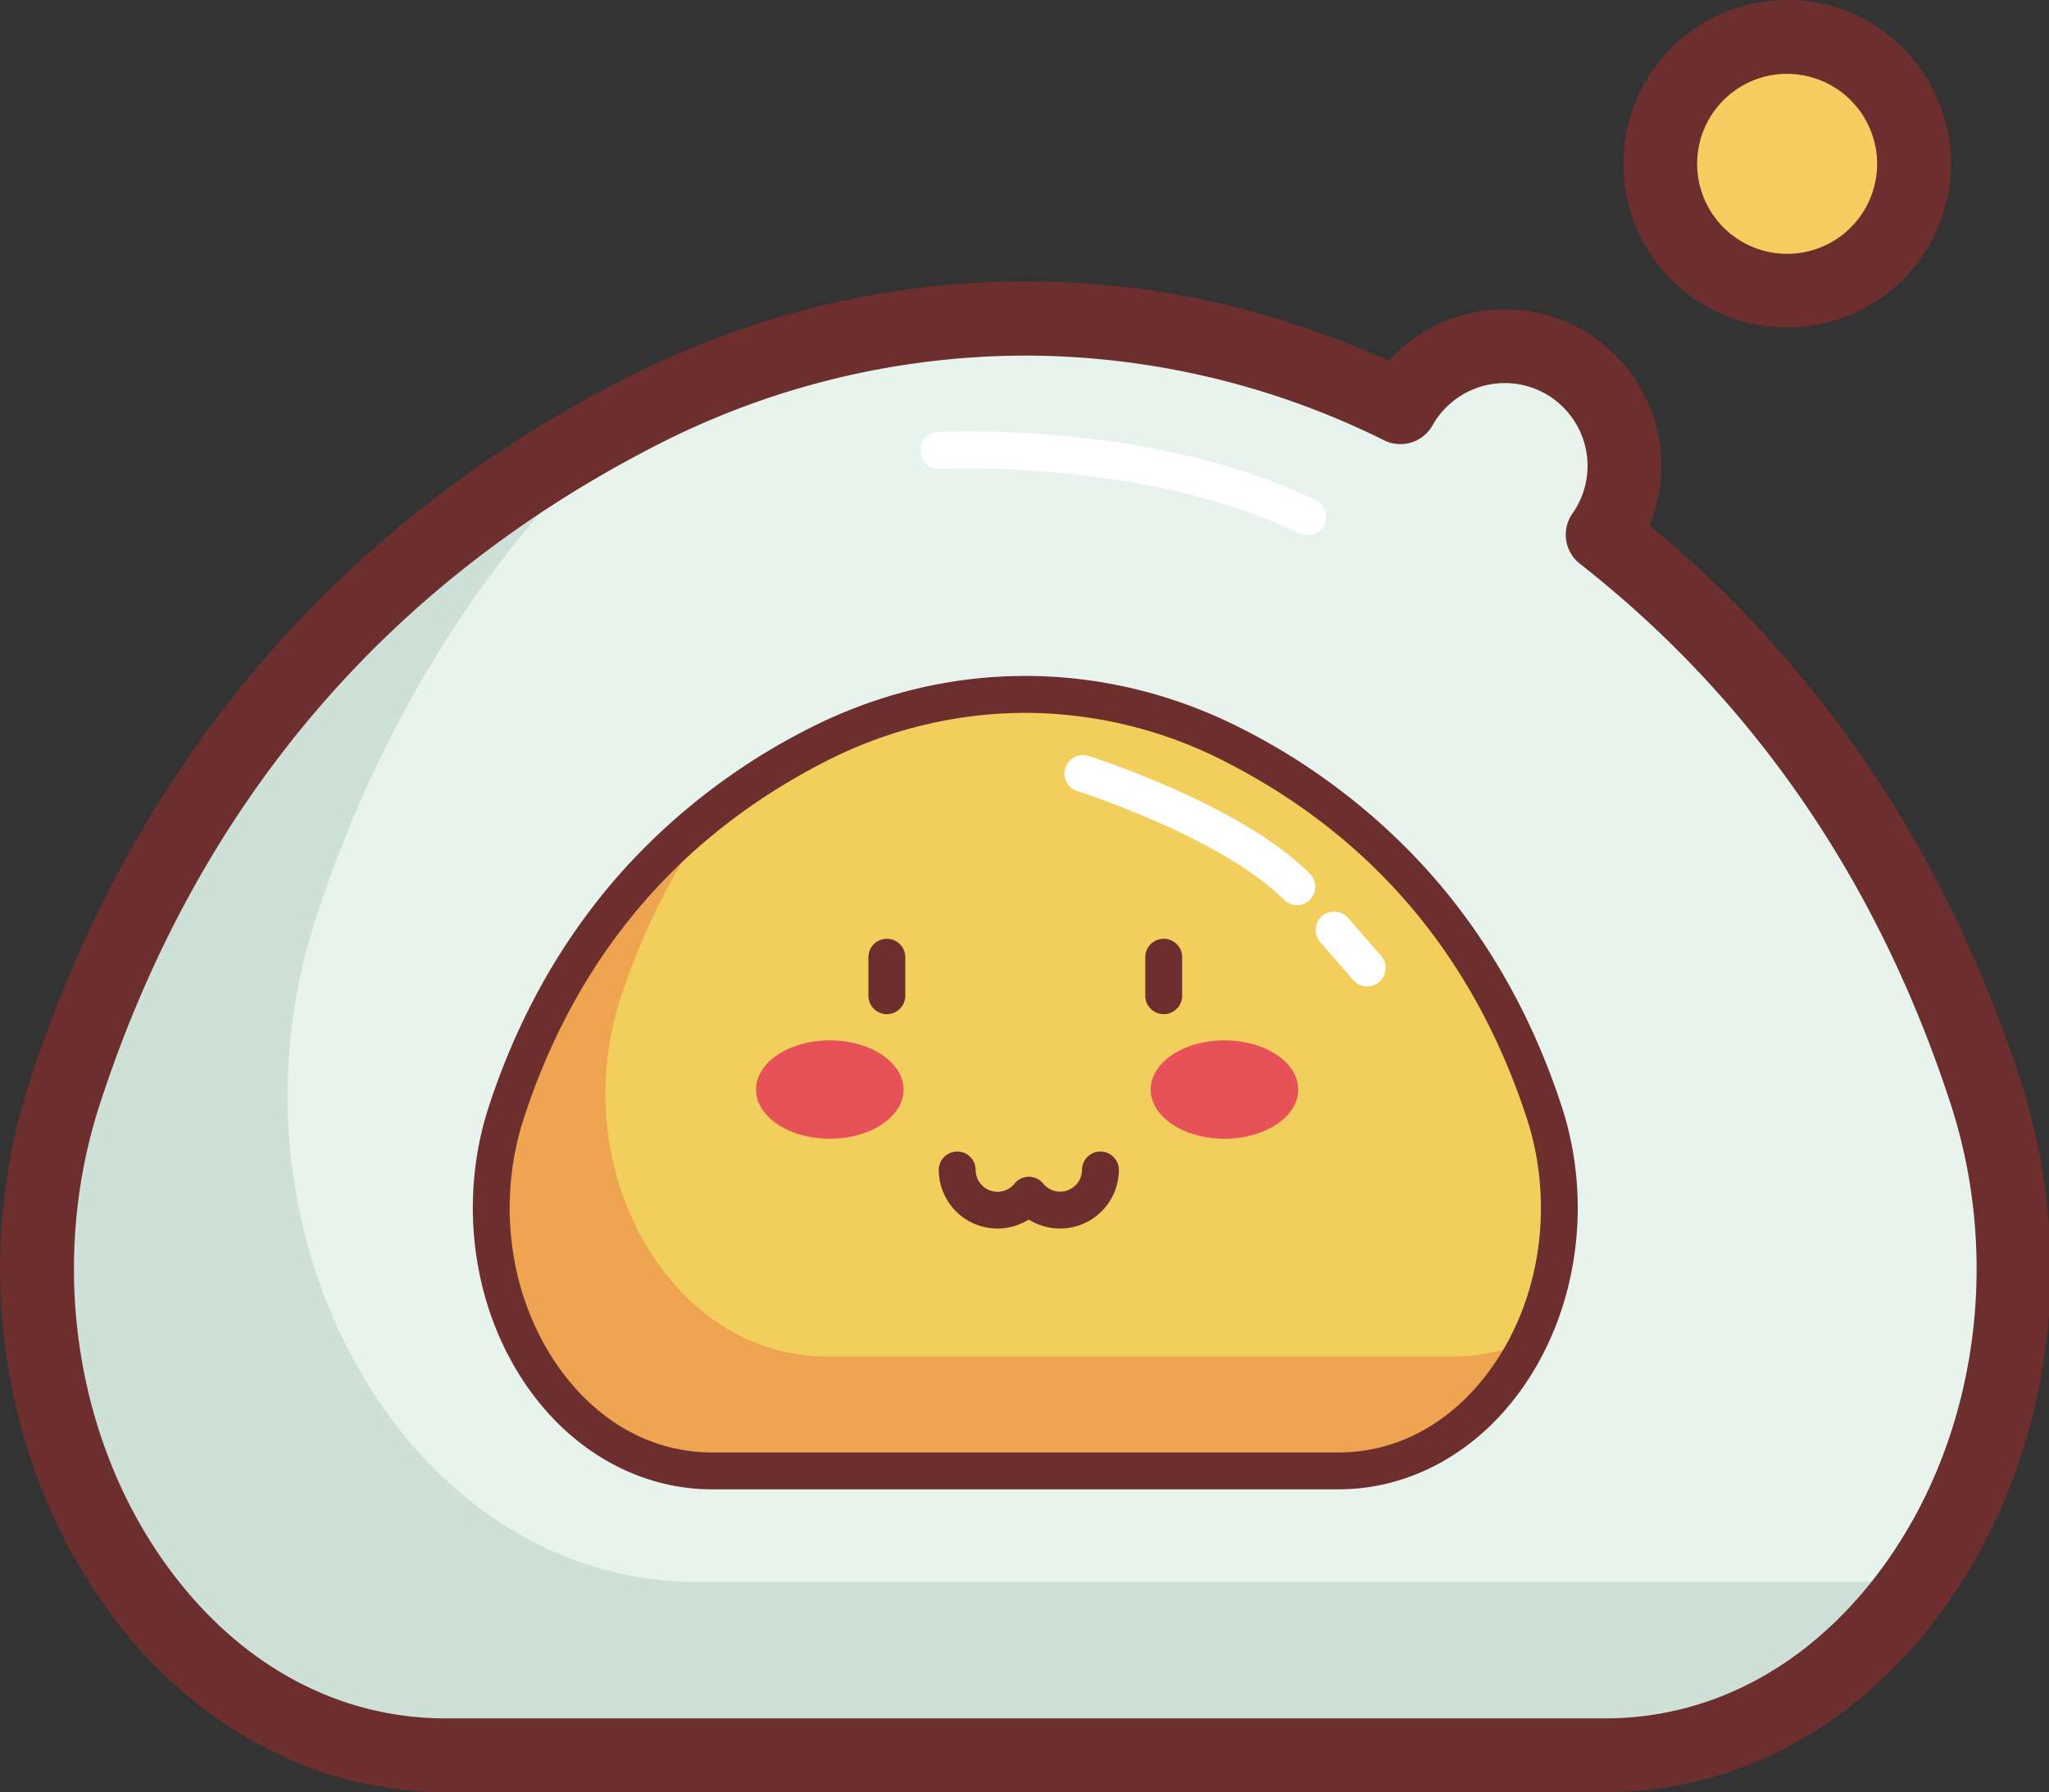<?xml version="1.0" standalone="no"?><!DOCTYPE svg PUBLIC "-//W3C//DTD SVG 1.1//EN" "http://www.w3.org/Graphics/SVG/1.1/DTD/svg11.dtd"><svg t="1552458514020" id='egg' class="icon" style="" viewBox="0 0 1171 1024" version="1.1" xmlns="http://www.w3.org/2000/svg" p-id="1797" xmlns:xlink="http://www.w3.org/1999/xlink" width="228.711" height="200"><rect x="0" y="0" width="1171" height="1024" fill="#333333" stroke="none"/><defs><style type="text/css"></style></defs><path d="M1098.367 900.293c-42.032 61.762-106.197 102.585-181.028 102.585h-662.73c-164.109 0-276.925-196.557-217.481-378.85 68.676-210.666 206.169-325.336 326.348-387.323l0.295-0.155c96.36-49.649 201.644-65.514 303.695-47.639a491.033 491.033 0 0 1 132.982 43.732 68.395 68.395 0 1 1 115.542 72.864c87.127 68.297 170.222 169.336 218.872 318.563 32.265 99.171 13.617 202.557-36.495 276.222z" fill="#CEE0D7" p-id="1798"></path><path d="M1098.367 900.293a199.55 199.55 0 0 1-37.704 3.555H397.947c-164.123 0-276.925-196.557-217.495-378.85 41.905-128.583 109.443-221.402 183.024-288.293l0.295-0.155c96.36-49.649 201.644-65.514 303.695-47.639a491.033 491.033 0 0 1 132.982 43.732 68.395 68.395 0 1 1 115.542 72.864c87.127 68.297 170.222 169.336 218.872 318.563 32.265 99.171 13.617 202.557-36.495 276.222z" fill="#E8F3EE" p-id="1799"></path><path d="M873.902 765.934c-21.487 43.732-61.172 74.48-108.867 74.48H406.885c-88.687 0-149.662-106.225-117.552-204.749 26.995-82.827 73.665-138.195 122.105-175.112a365.654 365.654 0 0 1 54.441-34.317c76.574-39.46 163.589-39.46 240.148 0 64.994 33.474 139.39 95.461 176.545 209.387a174.395 174.395 0 0 1-8.671 130.312z" fill="#EEA450" p-id="1800"></path><path d="M873.902 765.934a108.066 108.066 0 0 1-43.564 9.106H472.216c-88.687 0-149.662-106.225-117.538-204.749 14.292-43.845 34.092-79.989 56.759-109.766a365.654 365.654 0 0 1 54.441-34.317c76.574-39.46 163.589-39.46 240.148 0 64.994 33.474 139.39 95.461 176.545 209.387a174.395 174.395 0 0 1-8.671 130.34z" fill="#F2CF5C" p-id="1801"></path><path d="M765.021 850.982H406.871c-40.065 0-77.881-20.461-103.766-56.127-32.673-44.969-41.779-107.237-23.791-162.436 17.425-53.401 44.379-100.126 80.101-138.785a365.752 365.752 0 0 1 101.616-76.742c79.384-40.894 170.432-40.894 249.817 0a366.16 366.16 0 0 1 101.616 76.742c35.764 38.659 62.704 85.399 80.129 138.8 17.988 55.199 8.867 117.439-23.791 162.436-25.885 35.708-63.715 56.113-103.78 56.113zM585.946 407.321a251.18 251.18 0 0 0-115.233 28.302c-83.783 43.17-141.427 111.579-171.346 203.33-15.936 48.89-7.968 103.878 20.812 143.521 22.189 30.579 52.993 47.428 86.706 47.428h358.136c33.727 0 64.53-16.863 86.72-47.428 28.766-39.643 36.748-94.632 20.812-143.521-29.947-91.751-87.563-160.16-171.346-203.26a251.194 251.194 0 0 0-115.261-28.373z" fill="#6D2F2E" p-id="1802"></path><path d="M506.842 579.481a10.54 10.54 0 0 1-10.54-10.54v-22.105a10.54 10.54 0 0 1 21.079 0v22.105a10.54 10.54 0 0 1-10.54 10.54zM665.063 579.481a10.54 10.54 0 0 1-10.54-10.54v-22.105a10.54 10.54 0 0 1 21.079 0v22.105a10.54 10.54 0 0 1-10.54 10.54zM605.802 701.966a33.418 33.418 0 0 1-17.861-5.143 33.572 33.572 0 0 1-51.433-28.415 10.54 10.54 0 0 1 21.079 0 12.479 12.479 0 0 0 22.232 7.856 10.568 10.568 0 0 1 16.357 0 12.479 12.479 0 0 0 22.175-7.856 10.54 10.54 0 0 1 21.079 0 33.6 33.6 0 0 1-33.628 33.558z" fill="#6D2F2E" p-id="1803"></path><path d="M917.297 1024H254.609a221.683 221.683 0 0 1-109.612-28.879c-32.153-18.03-60.272-43.465-83.614-75.618-29.103-40.107-48.833-88.533-57.04-139.994a348.313 348.313 0 0 1 12.732-161.973c32.321-99.086 82.293-185.68 148.58-257.377 53.007-57.335 116.413-105.227 188.462-142.285s148.707-56.38 227.515-57.068c72.934-0.675 144.21 14.629 212.015 45.391a89.488 89.488 0 0 1 149.142 93.971c98.679 81.689 170.039 188.392 212.043 317.425a348.116 348.116 0 0 1 12.788 161.973c-8.193 51.475-27.923 99.887-57.026 139.994-23.342 32.153-51.475 57.616-83.614 75.618a221.753 221.753 0 0 1-109.682 28.822z m-331.309-820.824a462.984 462.984 0 0 0-212.563 52.122c-154.581 79.665-261.059 205.944-316.272 375.308-29.328 89.938-14.671 191.118 38.28 264.122 40.753 56.211 97.288 87.127 159.176 87.127h662.688c61.832 0 118.409-30.916 159.176-87.127 52.937-72.934 67.608-174.142 38.266-264.122-41.371-126.911-112.647-230.705-211.832-308.501a21.079 21.079 0 0 1-4.216-28.738 47.302 47.302 0 0 0-38.687-74.48 47.456 47.456 0 0 0-41.287 24.101 21.079 21.079 0 0 1-27.684 8.614 462.07 462.07 0 0 0-205.044-48.426z" fill="#6D2F2E" p-id="1804"></path><path d="M1021.344 93.592m-72.498 0a72.498 72.498 0 1 0 144.997 0 72.498 72.498 0 1 0-144.997 0Z" fill="#F6CD61" p-id="1805"></path><path d="M1021.344 187.183a93.592 93.592 0 1 1 93.592-93.592 93.69 93.69 0 0 1-93.592 93.592z m0-145.011a51.433 51.433 0 1 0 51.433 51.419 51.475 51.475 0 0 0-51.433-51.377z" fill="#6D2F2E" p-id="1806"></path><path d="M432.082 622.553a42.158 28.106 0 1 0 84.317 0 42.158 28.106 0 1 0-84.317 0Z" fill="#E65257" p-id="1807"></path><path d="M657.629 622.553a42.158 28.106 0 1 0 84.317 0 42.158 28.106 0 1 0-84.317 0Z" fill="#E65257" p-id="1808"></path><path d="M747.328 305.873a10.441 10.441 0 0 1-4.623-1.068c-87.127-42.58-204.44-36.945-205.607-36.889a10.554 10.554 0 0 1-1.11-21.079c5.017-0.267 123.932-5.944 215.963 38.997a10.54 10.54 0 0 1-4.623 20.011zM741.257 517.199a10.511 10.511 0 0 1-7.462-3.092c-35.708-35.708-117.158-61.832-118.044-62.043a10.54 10.54 0 0 1 6.366-20.096c3.541 1.124 87.226 27.937 126.475 67.243a10.54 10.54 0 0 1-7.448 17.988zM781.308 563.574a10.526 10.526 0 0 1-7.954-3.612l-18.971-21.782a10.54 10.54 0 0 1 15.894-13.842l18.971 21.782a10.526 10.526 0 0 1-7.94 17.454z" fill="#FFFFFF" p-id="1809"></path></svg>